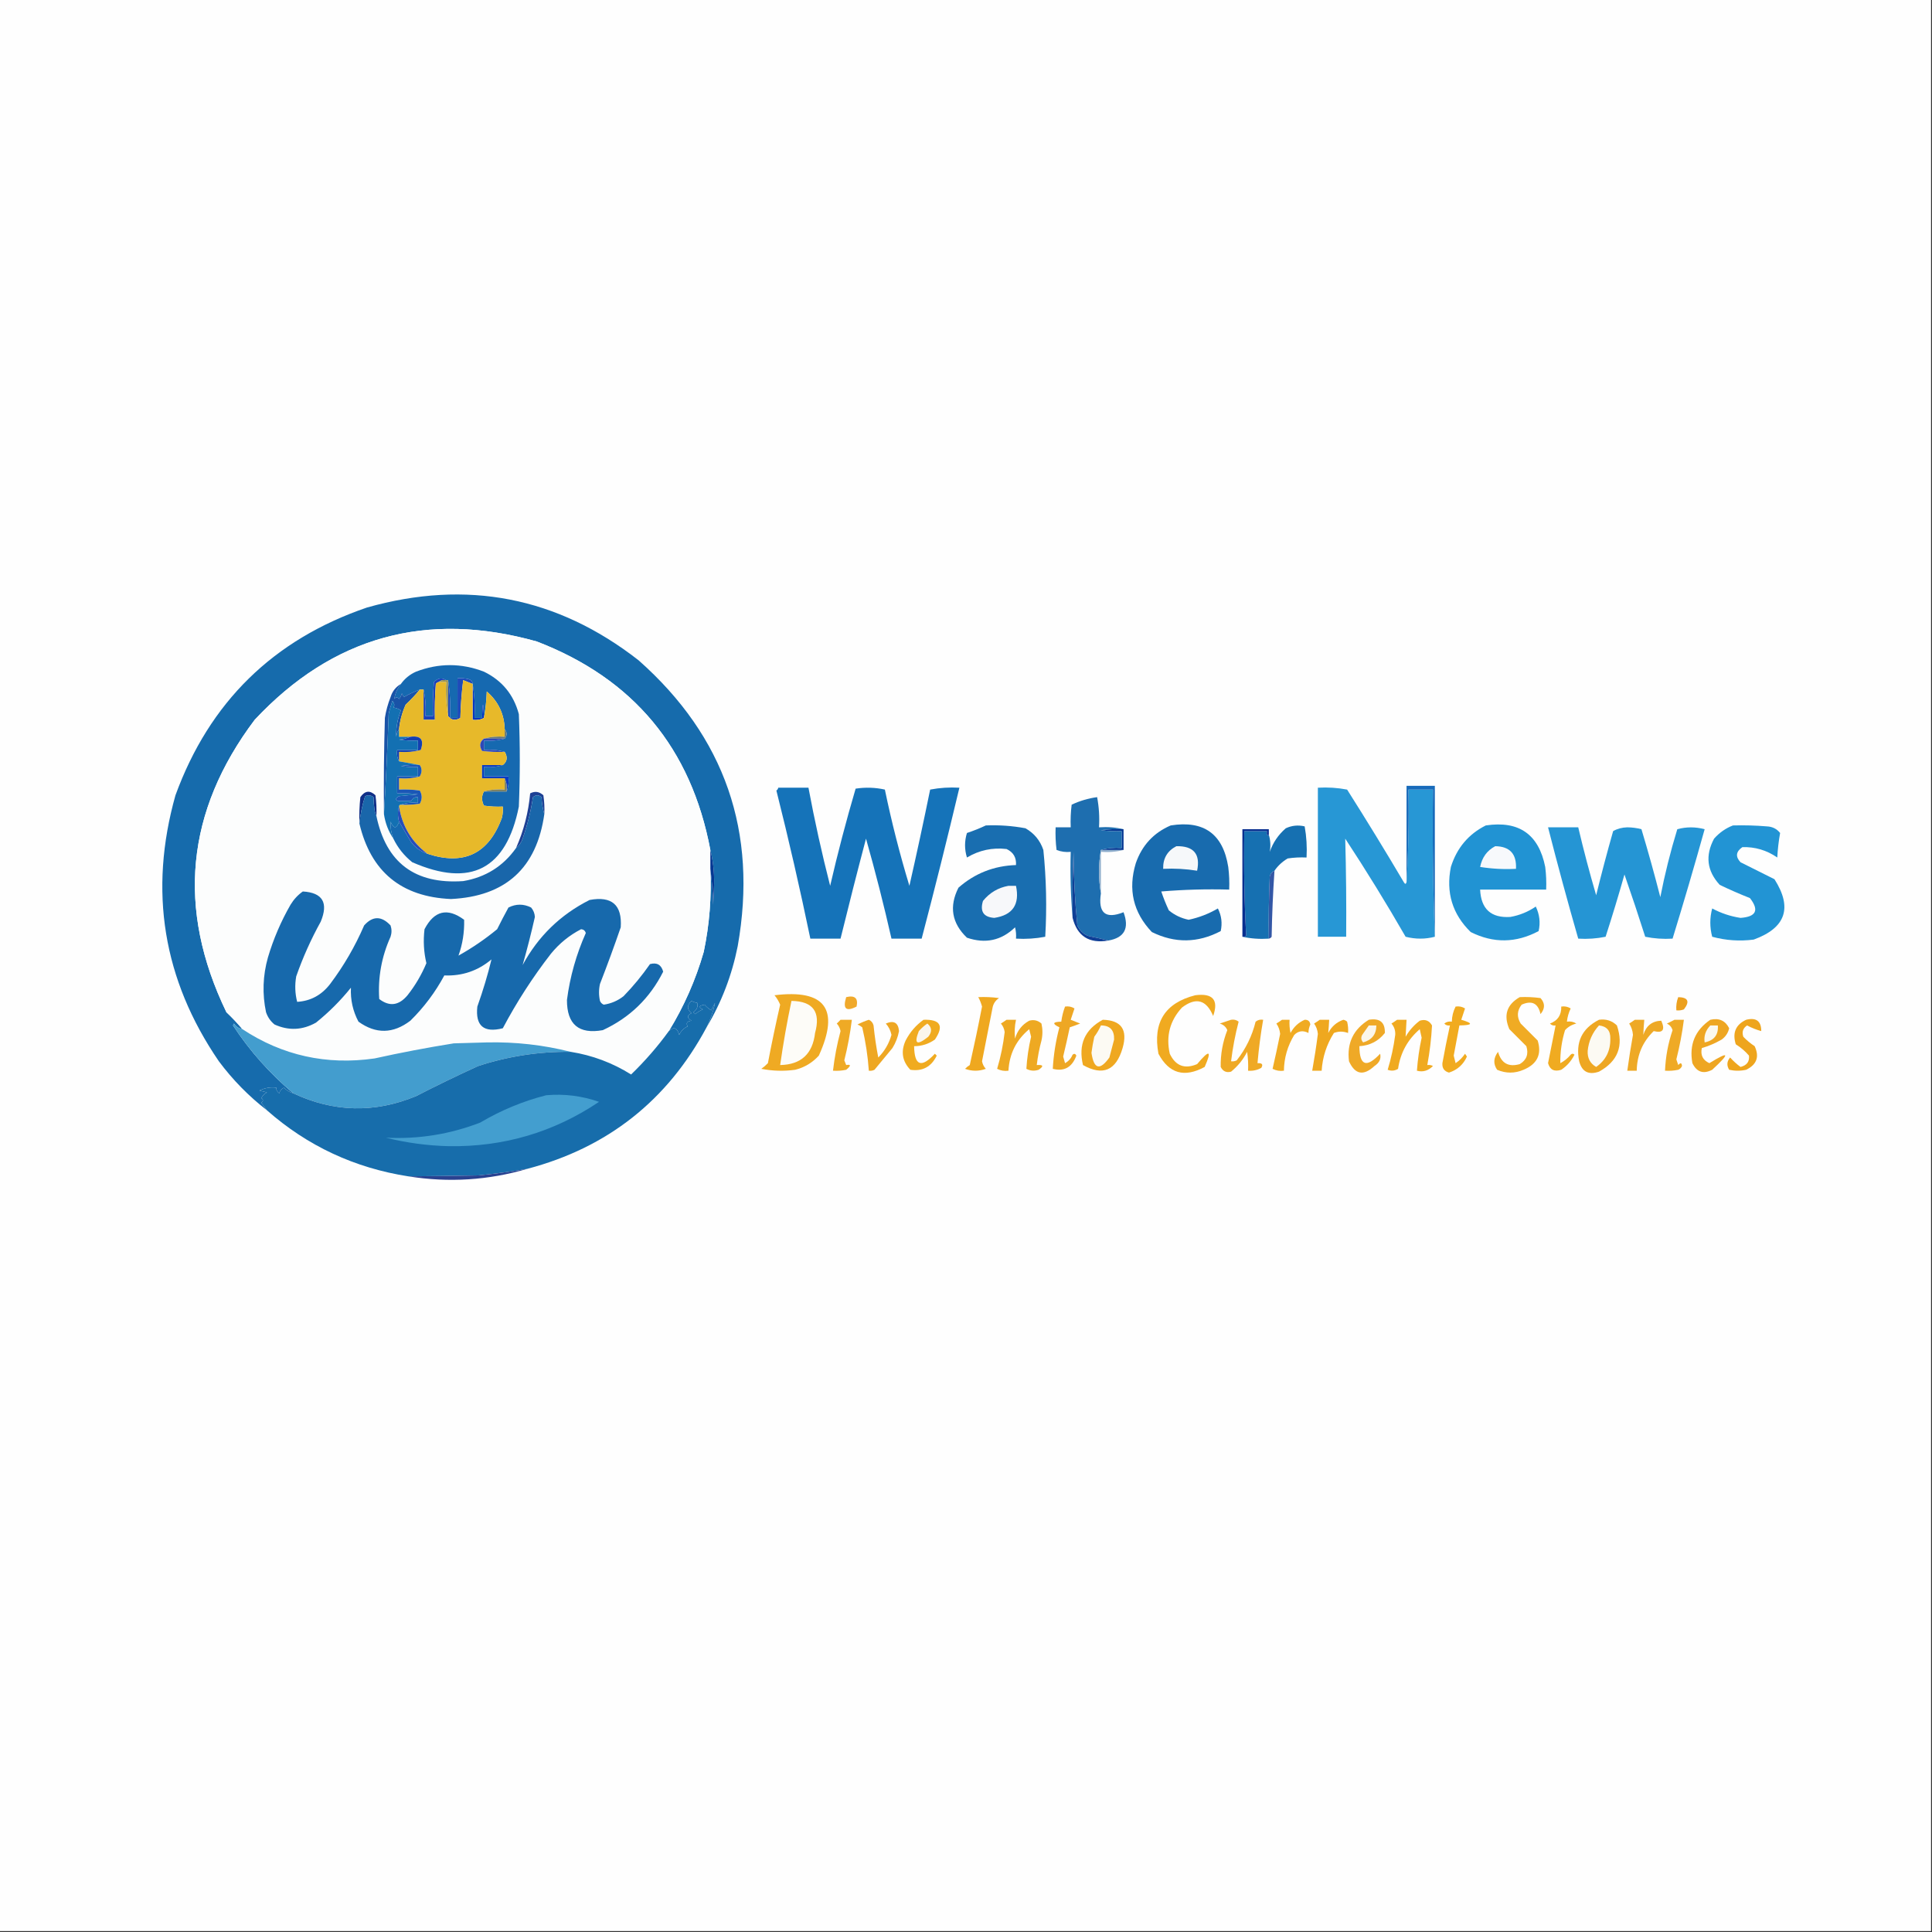 <?xml version="1.0" encoding="UTF-8"?>
<!DOCTYPE svg PUBLIC "-//W3C//DTD SVG 1.1//EN" "http://www.w3.org/Graphics/SVG/1.1/DTD/svg11.dtd">
<svg xmlns="http://www.w3.org/2000/svg" version="1.1" width="1024px" height="1024px" style="shape-rendering:geometricPrecision; text-rendering:geometricPrecision; image-rendering:optimizeQuality; fill-rule:evenodd; clip-rule:evenodd" xmlns:xlink="http://www.w3.org/1999/xlink">
<rect width="100%" height="100%" fill="#333333" stroke="none"/>
<g><path style="opacity:1" fill="#fefefe" d="M -0.5,-0.5 C 340.833,-0.5 682.167,-0.5 1023.5,-0.5C 1023.5,340.833 1023.5,682.167 1023.5,1023.5C 682.167,1023.5 340.833,1023.5 -0.5,1023.5C -0.5,682.167 -0.5,340.833 -0.5,-0.5 Z"/></g>
<g><path style="opacity:1" fill="#166bac" d="M 374.5,544.5 C 376.617,540.29 378.117,535.957 379,531.5C 378.333,532.833 377.667,534.167 377,535.5C 375.357,534.488 374.19,533.488 373.5,532.5C 370.45,532.97 370.117,533.803 372.5,535C 371.034,535.635 369.7,536.469 368.5,537.5C 368.167,537.167 367.833,536.833 367.5,536.5C 369.422,535.04 370.089,533.373 369.5,531.5C 368.635,531.436 367.635,531.103 366.5,530.5C 364.033,532.79 364.033,534.957 366.5,537C 364.043,538.154 364.043,539.488 366.5,541C 364.114,541.284 363.448,542.284 364.5,544C 362.43,544.948 360.93,546.448 360,548.5C 358.924,544.687 357.09,544.02 354.5,546.5C 362.55,533.394 368.716,519.394 373,504.5C 376.033,489.995 377.199,475.328 376.5,460.5C 377.328,466.653 377.828,472.987 378,479.5C 378.167,475.833 378.333,472.167 378.5,468.5C 378.62,462.267 377.953,456.267 376.5,450.5C 366.348,396.52 335.681,359.687 284.5,340C 226.106,323.583 176.272,337.416 135,381.5C 98.512,430.001 93.512,481.668 120,536.5C 123.038,539.369 125.871,542.369 128.5,545.5C 126.629,545.141 125.129,544.141 124,542.5C 123.833,542.833 123.667,543.167 123.5,543.5C 132.39,557.058 143.057,569.058 155.5,579.5C 153.606,578.952 151.94,577.952 150.5,576.5C 149.201,577.09 148.368,578.09 148,579.5C 146.796,578.529 146.296,577.529 146.5,576.5C 143.525,576.066 140.525,576.566 137.5,578C 138.833,578.333 140.167,578.667 141.5,579C 140.167,579.667 139.167,580.667 138.5,582C 139.641,582.741 139.641,583.575 138.5,584.5C 139.524,585.852 140.524,587.185 141.5,588.5C 131.857,581.023 123.357,572.356 116,562.5C 86.384,519.207 78.718,472.207 93,421.5C 111.017,372.149 144.851,338.982 194.5,322C 247.429,307.039 295.429,316.372 338.5,350C 384.225,390.501 401.725,441.001 391,501.5C 387.925,516.912 382.425,531.245 374.5,544.5 Z"/></g>
<g><path style="opacity:1" fill="#fcfdfd" d="M 376.5,450.5 C 376.5,453.833 376.5,457.167 376.5,460.5C 377.199,475.328 376.033,489.995 373,504.5C 368.716,519.394 362.55,533.394 354.5,546.5C 348.549,554.696 341.882,562.363 334.5,569.5C 324.636,563.323 313.969,559.323 302.5,557.5C 288.037,553.835 273.203,552.169 258,552.5C 252.167,552.667 246.333,552.833 240.5,553C 226.42,555.249 212.42,557.915 198.5,561C 173.044,564.632 149.711,559.465 128.5,545.5C 125.871,542.369 123.038,539.369 120,536.5C 93.512,481.668 98.512,430.001 135,381.5C 176.272,337.416 226.106,323.583 284.5,340C 335.681,359.687 366.348,396.52 376.5,450.5 Z"/></g>
<g><path style="opacity:1" fill="#1669b0" d="M 208.5,444.5 C 207.361,441.575 206.861,438.575 207,435.5C 208.692,439.403 210.192,439.403 211.5,435.5C 213.64,439.103 215.807,442.77 218,446.5C 220.279,449.381 223.112,451.381 226.5,452.5C 245.818,458.896 258.985,452.563 266,433.5C 266.495,431.527 266.662,429.527 266.5,427.5C 263.15,427.665 259.817,427.498 256.5,427C 255.186,424.395 255.186,421.895 256.5,419.5C 260.5,419.5 264.5,419.5 268.5,419.5C 269.473,417.052 269.806,414.385 269.5,411.5C 265.167,411.5 260.833,411.5 256.5,411.5C 256.5,409.833 256.5,408.167 256.5,406.5C 260.042,406.813 263.375,406.479 266.5,405.5C 268.845,403.643 269.178,401.31 267.5,398.5C 264.038,397.518 260.371,397.185 256.5,397.5C 256.5,395.833 256.5,394.167 256.5,392.5C 260.371,392.815 264.038,392.482 267.5,391.5C 268.833,389.833 268.833,388.167 267.5,386.5C 267.258,378.43 264.092,371.764 258,366.5C 257.826,371.351 257.326,376.018 256.5,380.5C 256.167,371.167 255.833,371.167 255.5,380.5C 254.167,380.5 252.833,380.5 251.5,380.5C 251.823,374.31 251.49,368.31 250.5,362.5C 250.423,361.25 249.756,360.417 248.5,360C 246.527,359.505 244.527,359.338 242.5,359.5C 242.5,366.5 242.5,373.5 242.5,380.5C 241.167,380.5 239.833,380.5 238.5,380.5C 238.824,373.646 238.491,366.979 237.5,360.5C 237.167,360.5 236.833,360.5 236.5,360.5C 234.183,359.058 232.016,359.392 230,361.5C 229.501,367.491 229.334,373.491 229.5,379.5C 228.167,379.5 226.833,379.5 225.5,379.5C 225.819,374.637 225.486,369.97 224.5,365.5C 223.833,365.5 223.167,365.5 222.5,365.5C 219.571,366.609 216.738,367.942 214,369.5C 213.667,368.833 213.333,368.167 213,367.5C 212.751,368.624 212.251,369.624 211.5,370.5C 210.575,369.359 209.741,369.359 209,370.5C 209.411,367.562 210.578,364.895 212.5,362.5C 214.546,359.634 217.213,357.467 220.5,356C 232.493,351.384 244.493,351.384 256.5,356C 266.087,360.665 272.253,368.165 275,378.5C 275.667,394.833 275.667,411.167 275,427.5C 268.377,460.728 249.544,470.561 218.5,457C 214.169,453.516 210.836,449.349 208.5,444.5 Z"/></g>
<g><path style="opacity:1" fill="#1a42ba" d="M 236.5,360.5 C 234.901,360.232 233.568,360.566 232.5,361.5C 231.883,361.611 231.383,361.944 231,362.5C 230.5,368.825 230.334,375.158 230.5,381.5C 228.5,381.5 226.5,381.5 224.5,381.5C 224.5,376.167 224.5,370.833 224.5,365.5C 225.486,369.97 225.819,374.637 225.5,379.5C 226.833,379.5 228.167,379.5 229.5,379.5C 229.334,373.491 229.501,367.491 230,361.5C 232.016,359.392 234.183,359.058 236.5,360.5 Z"/></g>
<g><path style="opacity:1" fill="#1e4bb9" d="M 250.5,362.5 C 248.862,361.841 247.195,361.174 245.5,360.5C 244.669,367.142 244.169,373.809 244,380.5C 241.36,382.1 239.193,381.766 237.5,379.5C 237.5,373.167 237.5,366.833 237.5,360.5C 238.491,366.979 238.824,373.646 238.5,380.5C 239.833,380.5 241.167,380.5 242.5,380.5C 242.5,373.5 242.5,366.5 242.5,359.5C 244.527,359.338 246.527,359.505 248.5,360C 249.756,360.417 250.423,361.25 250.5,362.5 Z"/></g>
<g><path style="opacity:1" fill="#0435c1" d="M 250.5,362.5 C 251.49,368.31 251.823,374.31 251.5,380.5C 252.833,380.5 254.167,380.5 255.5,380.5C 255.833,371.167 256.167,371.167 256.5,380.5C 254.735,381.461 252.735,381.795 250.5,381.5C 250.5,375.167 250.5,368.833 250.5,362.5 Z"/></g>
<g><path style="opacity:1" fill="#1953a7" d="M 212.5,362.5 C 210.578,364.895 209.411,367.562 209,370.5C 209.741,369.359 210.575,369.359 211.5,370.5C 212.251,369.624 212.751,368.624 213,367.5C 213.333,368.167 213.667,368.833 214,369.5C 216.738,367.942 219.571,366.609 222.5,365.5C 220.205,368.297 217.705,370.964 215,373.5C 213.137,377.649 211.97,381.982 211.5,386.5C 210.71,387.609 210.21,388.942 210,390.5C 209.863,385.702 210.697,381.035 212.5,376.5C 211.271,375.719 209.938,375.219 208.5,375C 209.28,373.927 209.113,372.76 208,371.5C 207.178,373.788 206.511,376.122 206,378.5C 205.381,396.336 204.548,414.003 203.5,431.5C 203.333,414.497 203.5,397.497 204,380.5C 204.592,376.724 205.592,373.057 207,369.5C 207.935,366.405 209.769,364.071 212.5,362.5 Z"/></g>
<g><path style="opacity:1" fill="#9e9753" d="M 232.5,361.5 C 233.568,360.566 234.901,360.232 236.5,360.5C 236.833,360.5 237.167,360.5 237.5,360.5C 237.5,366.833 237.5,373.167 237.5,379.5C 236.51,373.69 236.177,367.69 236.5,361.5C 235.167,361.5 233.833,361.5 232.5,361.5 Z"/></g>
<g><path style="opacity:1" fill="#e7b92a" d="M 250.5,362.5 C 250.5,368.833 250.5,375.167 250.5,381.5C 252.735,381.795 254.735,381.461 256.5,380.5C 257.326,376.018 257.826,371.351 258,366.5C 264.092,371.764 267.258,378.43 267.5,386.5C 267.5,387.833 267.5,389.167 267.5,390.5C 263.629,390.185 259.962,390.518 256.5,391.5C 254.234,393.193 253.9,395.36 255.5,398C 259.486,398.499 263.486,398.666 267.5,398.5C 269.178,401.31 268.845,403.643 266.5,405.5C 262.833,405.5 259.167,405.5 255.5,405.5C 255.5,407.833 255.5,410.167 255.5,412.5C 259.5,412.5 263.5,412.5 267.5,412.5C 267.5,414.5 267.5,416.5 267.5,418.5C 263.629,418.185 259.962,418.518 256.5,419.5C 255.186,421.895 255.186,424.395 256.5,427C 259.817,427.498 263.15,427.665 266.5,427.5C 266.662,429.527 266.495,431.527 266,433.5C 258.985,452.563 245.818,458.896 226.5,452.5C 218.21,446.271 213.21,437.938 211.5,427.5C 211.5,426.833 211.833,426.5 212.5,426.5C 215.85,426.665 219.183,426.498 222.5,426C 223.833,423.667 223.833,421.333 222.5,419C 218.848,418.501 215.182,418.335 211.5,418.5C 211.5,416.5 211.5,414.5 211.5,412.5C 215.226,412.823 218.893,412.489 222.5,411.5C 223.754,409.357 223.754,407.357 222.5,405.5C 218.833,404.833 215.167,404.167 211.5,403.5C 211.5,401.833 211.5,400.167 211.5,398.5C 215.437,398.793 219.27,398.46 223,397.5C 224.9,392.087 223.067,389.753 217.5,390.5C 215.5,390.5 213.5,390.5 211.5,390.5C 211.5,389.167 211.5,387.833 211.5,386.5C 211.97,381.982 213.137,377.649 215,373.5C 217.705,370.964 220.205,368.297 222.5,365.5C 223.167,365.5 223.833,365.5 224.5,365.5C 224.5,370.833 224.5,376.167 224.5,381.5C 226.5,381.5 228.5,381.5 230.5,381.5C 230.334,375.158 230.5,368.825 231,362.5C 231.383,361.944 231.883,361.611 232.5,361.5C 233.833,361.5 235.167,361.5 236.5,361.5C 236.177,367.69 236.51,373.69 237.5,379.5C 239.193,381.766 241.36,382.1 244,380.5C 244.169,373.809 244.669,367.142 245.5,360.5C 247.195,361.174 248.862,361.841 250.5,362.5 Z"/></g>
<g><path style="opacity:1" fill="#697976" d="M 267.5,386.5 C 268.833,388.167 268.833,389.833 267.5,391.5C 263.833,391.5 260.167,391.5 256.5,391.5C 259.962,390.518 263.629,390.185 267.5,390.5C 267.5,389.167 267.5,387.833 267.5,386.5 Z"/></g>
<g><path style="opacity:1" fill="#2d48b8" d="M 256.5,391.5 C 260.167,391.5 263.833,391.5 267.5,391.5C 264.038,392.482 260.371,392.815 256.5,392.5C 256.5,394.167 256.5,395.833 256.5,397.5C 260.371,397.185 264.038,397.518 267.5,398.5C 263.486,398.666 259.486,398.499 255.5,398C 253.9,395.36 254.234,393.193 256.5,391.5 Z"/></g>
<g><path style="opacity:1" fill="#143fb0" d="M 217.5,390.5 C 223.067,389.753 224.9,392.087 223,397.5C 219.27,398.46 215.437,398.793 211.5,398.5C 211.5,400.167 211.5,401.833 211.5,403.5C 210.539,401.735 210.205,399.735 210.5,397.5C 214.167,397.5 217.833,397.5 221.5,397.5C 221.5,395.833 221.5,394.167 221.5,392.5C 218.15,392.665 214.817,392.498 211.5,392C 213.708,391.809 215.708,391.309 217.5,390.5 Z"/></g>
<g><path style="opacity:1" fill="#1370b2" d="M 211.5,386.5 C 211.5,387.833 211.5,389.167 211.5,390.5C 213.5,390.5 215.5,390.5 217.5,390.5C 215.708,391.309 213.708,391.809 211.5,392C 214.817,392.498 218.15,392.665 221.5,392.5C 221.5,394.167 221.5,395.833 221.5,397.5C 217.833,397.5 214.167,397.5 210.5,397.5C 210.205,399.735 210.539,401.735 211.5,403.5C 215.167,404.167 218.833,404.833 222.5,405.5C 219.15,405.335 215.817,405.502 212.5,406C 215.482,406.498 218.482,406.665 221.5,406.5C 221.5,408.167 221.5,409.833 221.5,411.5C 217.833,411.5 214.167,411.5 210.5,411.5C 210.5,414.5 210.5,417.5 210.5,420.5C 214.182,420.335 217.848,420.501 221.5,421C 218.167,421.333 214.833,421.667 211.5,422C 209.604,423.065 209.437,423.898 211,424.5C 213.318,424.484 215.651,424.484 218,424.5C 218.71,423.027 219.876,422.36 221.5,422.5C 221.5,423.5 221.5,424.5 221.5,425.5C 218.287,425.19 215.287,425.523 212.5,426.5C 211.833,426.5 211.5,426.833 211.5,427.5C 210.742,429.981 210.742,432.648 211.5,435.5C 210.192,439.403 208.692,439.403 207,435.5C 206.861,438.575 207.361,441.575 208.5,444.5C 205.871,440.623 204.204,436.29 203.5,431.5C 204.548,414.003 205.381,396.336 206,378.5C 206.511,376.122 207.178,373.788 208,371.5C 209.113,372.76 209.28,373.927 208.5,375C 209.938,375.219 211.271,375.719 212.5,376.5C 210.697,381.035 209.863,385.702 210,390.5C 210.21,388.942 210.71,387.609 211.5,386.5 Z"/></g>
<g><path style="opacity:1" fill="#093cc2" d="M 266.5,405.5 C 263.375,406.479 260.042,406.813 256.5,406.5C 256.5,408.167 256.5,409.833 256.5,411.5C 260.833,411.5 265.167,411.5 269.5,411.5C 269.806,414.385 269.473,417.052 268.5,419.5C 268.802,416.941 268.468,414.607 267.5,412.5C 263.5,412.5 259.5,412.5 255.5,412.5C 255.5,410.167 255.5,407.833 255.5,405.5C 259.167,405.5 262.833,405.5 266.5,405.5 Z"/></g>
<g><path style="opacity:1" fill="#7e8263" d="M 267.5,412.5 C 268.468,414.607 268.802,416.941 268.5,419.5C 264.5,419.5 260.5,419.5 256.5,419.5C 259.962,418.518 263.629,418.185 267.5,418.5C 267.5,416.5 267.5,414.5 267.5,412.5 Z"/></g>
<g><path style="opacity:1" fill="#2797d5" d="M 745.5,467.5 C 746.496,451.342 746.83,435.009 746.5,418.5C 750.833,418.5 755.167,418.5 759.5,418.5C 759.169,444.672 759.502,470.672 760.5,496.5C 755.433,497.824 750.266,497.824 745,496.5C 734.835,478.832 724.168,461.499 713,444.5C 713.471,461.752 713.638,479.085 713.5,496.5C 708.5,496.5 703.5,496.5 698.5,496.5C 698.5,470.167 698.5,443.833 698.5,417.5C 703.762,417.195 708.928,417.529 714,418.5C 724.251,434.666 734.251,451 744,467.5C 744.69,468.738 745.19,468.738 745.5,467.5 Z"/></g>
<g><path style="opacity:1" fill="#1b57b6" d="M 222.5,405.5 C 223.754,407.357 223.754,409.357 222.5,411.5C 218.893,412.489 215.226,412.823 211.5,412.5C 211.5,414.5 211.5,416.5 211.5,418.5C 215.182,418.335 218.848,418.501 222.5,419C 223.833,421.333 223.833,423.667 222.5,426C 219.183,426.498 215.85,426.665 212.5,426.5C 215.287,425.523 218.287,425.19 221.5,425.5C 221.5,424.5 221.5,423.5 221.5,422.5C 219.876,422.36 218.71,423.027 218,424.5C 215.651,424.484 213.318,424.484 211,424.5C 209.437,423.898 209.604,423.065 211.5,422C 214.833,421.667 218.167,421.333 221.5,421C 217.848,420.501 214.182,420.335 210.5,420.5C 210.5,417.5 210.5,414.5 210.5,411.5C 214.167,411.5 217.833,411.5 221.5,411.5C 221.5,409.833 221.5,408.167 221.5,406.5C 218.482,406.665 215.482,406.498 212.5,406C 215.817,405.502 219.15,405.335 222.5,405.5 Z"/></g>
<g><path style="opacity:1" fill="#1d4094" d="M 288.5,431.5 C 287.681,428.695 287.181,425.695 287,422.5C 285.506,421.253 284.006,421.253 282.5,422.5C 281.357,429.998 279.523,437.332 277,444.5C 276.303,446.584 275.136,448.251 273.5,449.5C 277.579,440.282 280.079,430.616 281,420.5C 283.499,419.202 285.833,419.536 288,421.5C 288.498,424.817 288.665,428.15 288.5,431.5 Z"/></g>
<g><path style="opacity:1" fill="#176aba" d="M 760.5,496.5 C 759.502,470.672 759.169,444.672 759.5,418.5C 755.167,418.5 750.833,418.5 746.5,418.5C 746.83,435.009 746.496,451.342 745.5,467.5C 745.5,450.5 745.5,433.5 745.5,416.5C 750.5,416.5 755.5,416.5 760.5,416.5C 760.5,443.167 760.5,469.833 760.5,496.5 Z"/></g>
<g><path style="opacity:1" fill="#102f87" d="M 199.5,432.5 C 198.561,430.601 198.061,427.268 198,422.5C 196.612,421.446 195.112,421.28 193.5,422C 191.984,426.803 190.984,431.637 190.5,436.5C 190.334,431.821 190.501,427.155 191,422.5C 193.367,419.068 196.034,418.735 199,421.5C 199.499,425.152 199.665,428.818 199.5,432.5 Z"/></g>
<g><path style="opacity:1" fill="#023591" d="M 595.5,439.5 C 595.5,443.167 595.5,446.833 595.5,450.5C 591.5,450.5 587.5,450.5 583.5,450.5C 586.962,449.518 590.629,449.185 594.5,449.5C 594.5,446.5 594.5,443.5 594.5,440.5C 590.818,440.665 587.152,440.499 583.5,440C 587.486,439.501 591.486,439.334 595.5,439.5 Z"/></g>
<g><path style="opacity:1" fill="#2193d3" d="M 787.5,437.5 C 805.06,434.855 815.56,442.188 819,459.5C 819.499,463.486 819.666,467.486 819.5,471.5C 807.833,471.5 796.167,471.5 784.5,471.5C 784.968,481.805 790.302,486.638 800.5,486C 805.403,485.131 809.903,483.298 814,480.5C 816.013,484.711 816.513,489.045 815.5,493.5C 803.528,499.868 791.528,500.034 779.5,494C 769.788,484.521 766.288,473.021 769,459.5C 772.16,449.439 778.327,442.106 787.5,437.5 Z"/></g>
<g><path style="opacity:1" fill="#196eb0" d="M 522.5,437.5 C 529.563,437.212 536.563,437.712 543.5,439C 548.116,441.618 551.283,445.451 553,450.5C 554.566,465.793 554.899,481.126 554,496.5C 548.928,497.471 543.762,497.805 538.5,497.5C 538.662,495.473 538.495,493.473 538,491.5C 530.76,498.506 522.26,500.34 512.5,497C 504.467,489.305 502.967,480.472 508,470.5C 516.662,462.886 526.829,458.886 538.5,458.5C 538.755,454.507 537.089,451.674 533.5,450C 526.011,449.122 519.011,450.622 512.5,454.5C 511.167,450.167 511.167,445.833 512.5,441.5C 516.013,440.336 519.346,439.002 522.5,437.5 Z"/></g>
<g><path style="opacity:1" fill="#1670b1" d="M 675.5,461.5 C 674.21,462.058 673.377,463.058 673,464.5C 672.5,475.495 672.333,486.495 672.5,497.5C 667.637,497.819 662.97,497.486 658.5,496.5C 659.239,496.631 659.906,496.464 660.5,496C 659.507,477.576 659.174,459.076 659.5,440.5C 663.5,440.5 667.5,440.5 671.5,440.5C 671.246,442.401 671.58,443.067 672.5,442.5C 673.381,445.354 673.547,448.354 673,451.5C 674.708,446.588 677.542,442.421 681.5,439C 684.702,437.517 688.036,437.183 691.5,438C 692.473,443.407 692.807,448.907 692.5,454.5C 689.15,454.335 685.817,454.502 682.5,455C 679.642,456.694 677.309,458.861 675.5,461.5 Z"/></g>
<g><path style="opacity:1" fill="#2294d4" d="M 918.5,437.5 C 924.509,437.334 930.509,437.501 936.5,438C 939.414,438.133 941.747,439.3 943.5,441.5C 942.726,445.779 942.226,450.113 942,454.5C 936.395,450.63 930.229,448.797 923.5,449C 920.068,451.367 919.735,454.034 922.5,457C 928.531,460.016 934.531,463.016 940.5,466C 950.168,481.155 946.501,491.822 929.5,498C 922.039,498.963 914.706,498.463 907.5,496.5C 906.167,491.5 906.167,486.5 907.5,481.5C 912.225,484.031 917.225,485.698 922.5,486.5C 930.83,485.916 932.497,482.416 927.5,476C 922.084,473.861 916.751,471.528 911.5,469C 904.703,461.638 903.703,453.471 908.5,444.5C 911.344,441.3 914.677,438.967 918.5,437.5 Z"/></g>
<g><path style="opacity:1" fill="#186bae" d="M 620.5,437.5 C 638.073,434.694 648.24,442.027 651,459.5C 651.499,463.486 651.666,467.486 651.5,471.5C 639.482,471.168 627.482,471.501 615.5,472.5C 616.638,475.913 617.971,479.246 619.5,482.5C 622.544,485.02 626.044,486.687 630,487.5C 635.492,486.336 640.659,484.336 645.5,481.5C 647.421,485.289 647.921,489.289 647,493.5C 634.866,499.863 622.699,500.03 610.5,494C 600.613,483.587 597.78,471.421 602,457.5C 605.291,448.047 611.458,441.38 620.5,437.5 Z"/></g>
<g><path style="opacity:1" fill="#1e6eaf" d="M 595.5,439.5 C 591.486,439.334 587.486,439.501 583.5,440C 587.152,440.499 590.818,440.665 594.5,440.5C 594.5,443.5 594.5,446.5 594.5,449.5C 590.629,449.185 586.962,449.518 583.5,450.5C 582.167,458.167 582.167,465.833 583.5,473.5C 581.938,483.954 585.938,487.287 595.5,483.5C 598.651,491.999 595.985,496.999 587.5,498.5C 583.979,497.629 580.312,496.795 576.5,496C 574,494.833 572.167,493 571,490.5C 569.723,477.569 569.057,464.569 569,451.5C 568.5,463.162 568.333,474.829 568.5,486.5C 567.505,475.012 567.172,463.345 567.5,451.5C 564.881,451.768 562.381,451.435 560,450.5C 559.501,446.514 559.334,442.514 559.5,438.5C 562.167,438.5 564.833,438.5 567.5,438.5C 567.334,434.486 567.501,430.486 568,426.5C 572.275,424.479 576.775,423.146 581.5,422.5C 582.495,427.792 582.828,433.125 582.5,438.5C 587.032,438.182 591.366,438.515 595.5,439.5 Z"/></g>
<g><path style="opacity:1" fill="#2595d4" d="M 820.5,438.5 C 825.833,438.5 831.167,438.5 836.5,438.5C 839.359,450.65 842.526,462.65 846,474.5C 848.797,463.11 851.797,451.777 855,440.5C 857.213,439.24 859.713,438.574 862.5,438.5C 865.089,438.527 867.589,438.861 870,439.5C 873.586,451.431 876.919,463.431 880,475.5C 882.373,463.341 885.373,451.341 889,439.5C 893.782,438.198 898.615,438.198 903.5,439.5C 898.084,458.918 892.417,478.251 886.5,497.5C 881.57,497.803 876.737,497.469 872,496.5C 868.49,485.463 864.823,474.463 861,463.5C 857.871,474.555 854.537,485.555 851,496.5C 846.263,497.469 841.43,497.803 836.5,497.5C 830.863,477.9 825.53,458.233 820.5,438.5 Z"/></g>
<g><path style="opacity:1" fill="#f6f8fa" d="M 623.5,448.5 C 632.663,448.322 636.33,452.656 634.5,461.5C 628.561,460.543 622.561,460.21 616.5,460.5C 616.36,454.991 618.693,450.991 623.5,448.5 Z"/></g>
<g><path style="opacity:1" fill="#f7f9fc" d="M 792.5,448.5 C 800.247,448.618 803.914,452.618 803.5,460.5C 797.132,460.83 790.798,460.496 784.5,459.5C 785.501,454.452 788.167,450.786 792.5,448.5 Z"/></g>
<g><path style="opacity:1" fill="#8faecc" d="M 583.5,450.5 C 587.5,450.5 591.5,450.5 595.5,450.5C 591.702,451.483 587.702,451.817 583.5,451.5C 583.5,458.833 583.5,466.167 583.5,473.5C 582.167,465.833 582.167,458.167 583.5,450.5 Z"/></g>
<g><path style="opacity:1" fill="#053893" d="M 376.5,450.5 C 377.953,456.267 378.62,462.267 378.5,468.5C 378.333,472.167 378.167,475.833 378,479.5C 377.828,472.987 377.328,466.653 376.5,460.5C 376.5,457.167 376.5,453.833 376.5,450.5 Z"/></g>
<g><path style="opacity:1" fill="#1966aa" d="M 199.5,432.5 C 204.639,457.265 219.972,468.765 245.5,467C 257.308,465.007 266.641,459.173 273.5,449.5C 275.136,448.251 276.303,446.584 277,444.5C 279.523,437.332 281.357,429.998 282.5,422.5C 284.006,421.253 285.506,421.253 287,422.5C 287.181,425.695 287.681,428.695 288.5,431.5C 284.454,460.119 267.954,475.119 239,476.5C 212.69,475.349 196.523,462.015 190.5,436.5C 190.984,431.637 191.984,426.803 193.5,422C 195.112,421.28 196.612,421.446 198,422.5C 198.061,427.268 198.561,430.601 199.5,432.5 Z"/></g>
<g><path style="opacity:1" fill="#264eb9" d="M 211.5,427.5 C 213.21,437.938 218.21,446.271 226.5,452.5C 223.112,451.381 220.279,449.381 218,446.5C 215.807,442.77 213.64,439.103 211.5,435.5C 210.742,432.648 210.742,429.981 211.5,427.5 Z"/></g>
<g><path style="opacity:1" fill="#1573b9" d="M 412.5,417.5 C 417.833,417.5 423.167,417.5 428.5,417.5C 431.76,434.967 435.593,452.3 440,469.5C 444,452.152 448.5,434.985 453.5,418C 458.751,417.196 463.918,417.363 469,418.5C 472.579,435.744 476.913,452.744 482,469.5C 485.85,452.564 489.516,435.564 493,418.5C 498.072,417.529 503.238,417.195 508.5,417.5C 502.167,444.165 495.5,470.832 488.5,497.5C 483.167,497.5 477.833,497.5 472.5,497.5C 468.466,479.697 463.966,462.031 459,444.5C 454.34,462.142 449.84,479.809 445.5,497.5C 440.167,497.5 434.833,497.5 429.5,497.5C 424.046,471.186 418.046,445.019 411.5,419C 412.056,418.617 412.389,418.117 412.5,417.5 Z"/></g>
<g><path style="opacity:1" fill="#f7f8fa" d="M 534.5,469.5 C 535.833,469.5 537.167,469.5 538.5,469.5C 540.579,479.376 536.746,485.042 527,486.5C 521.294,486.106 519.294,483.106 521,477.5C 524.528,473.154 529.028,470.487 534.5,469.5 Z"/></g>
<g><path style="opacity:1" fill="#062e8f" d="M 672.5,442.5 C 671.58,443.067 671.246,442.401 671.5,440.5C 667.5,440.5 663.5,440.5 659.5,440.5C 659.174,459.076 659.507,477.576 660.5,496C 659.906,496.464 659.239,496.631 658.5,496.5C 658.5,477.5 658.5,458.5 658.5,439.5C 663.167,439.5 667.833,439.5 672.5,439.5C 672.5,440.5 672.5,441.5 672.5,442.5 Z"/></g>
<g><path style="opacity:1" fill="#0f3f96" d="M 587.5,498.5 C 577.324,500.259 570.99,496.259 568.5,486.5C 568.333,474.829 568.5,463.162 569,451.5C 569.057,464.569 569.723,477.569 571,490.5C 572.167,493 574,494.833 576.5,496C 580.312,496.795 583.979,497.629 587.5,498.5 Z"/></g>
<g><path style="opacity:1" fill="#3357a6" d="M 675.5,461.5 C 674.708,473.121 674.208,484.788 674,496.5C 673.617,497.056 673.117,497.389 672.5,497.5C 672.333,486.495 672.5,475.495 673,464.5C 673.377,463.058 674.21,462.058 675.5,461.5 Z"/></g>
<g><path style="opacity:1" fill="#1769ac" d="M 160.5,472.5 C 170.993,473.125 174.16,478.458 170,488.5C 164.855,497.791 160.521,507.458 157,517.5C 156.201,522.087 156.368,526.587 157.5,531C 164.655,530.564 170.488,527.397 175,521.5C 182.198,511.944 188.198,501.61 193,490.5C 197.549,485.395 202.216,485.395 207,490.5C 207.667,492.5 207.667,494.5 207,496.5C 202.253,507.053 200.253,518.053 201,529.5C 206.423,533.658 211.423,532.991 216,527.5C 220.09,522.327 223.423,516.66 226,510.5C 224.604,504.658 224.271,498.658 225,492.5C 230.155,482.626 237.155,480.959 246,487.5C 246.176,494.105 245.176,500.438 243,506.5C 250.233,502.463 257.066,497.796 263.5,492.5C 265.427,488.612 267.427,484.779 269.5,481C 273.5,479 277.5,479 281.5,481C 282.718,482.438 283.385,484.105 283.5,486C 281.543,494.663 279.376,503.163 277,511.5C 285.22,496.28 297.053,484.78 312.5,477C 324.309,474.814 329.809,479.648 329,491.5C 325.533,501.566 321.867,511.566 318,521.5C 317.333,524.5 317.333,527.5 318,530.5C 318.388,531.428 319.055,532.095 320,532.5C 323.908,531.919 327.408,530.419 330.5,528C 335.644,522.702 340.311,517.035 344.5,511C 348.163,509.998 350.496,511.332 351.5,515C 344.431,529.069 333.765,539.402 319.5,546C 306.793,548.295 300.459,542.962 300.5,530C 302.098,517.703 305.431,505.87 310.5,494.5C 310.113,493.28 309.28,492.613 308,492.5C 301.808,495.683 296.475,500.016 292,505.5C 282.379,517.901 273.879,531.068 266.5,545C 256.396,547.556 251.896,543.723 253,533.5C 256.034,524.964 258.534,516.63 260.5,508.5C 253.303,514.552 244.969,517.386 235.5,517C 230.717,525.894 224.717,533.894 217.5,541C 208.364,547.962 199.197,548.129 190,541.5C 187.028,535.912 185.695,529.912 186,523.5C 180.5,530.333 174.333,536.5 167.5,542C 160.319,546.052 152.986,546.386 145.5,543C 143.383,541.269 141.883,539.102 141,536.5C 138.96,526.786 139.294,517.119 142,507.5C 144.91,497.682 148.91,488.349 154,479.5C 155.728,476.67 157.895,474.337 160.5,472.5 Z"/></g>
<g><path style="opacity:1" fill="#f0a92b" d="M 448.5,528.5 C 453.123,527.408 454.956,529.075 454,533.5C 448.41,536.36 446.577,534.693 448.5,528.5 Z"/></g>
<g><path style="opacity:1" fill="#eca01e" d="M 889.5,528.5 C 894.747,528.64 895.747,530.806 892.5,535C 891.207,535.49 889.873,535.657 888.5,535.5C 888.298,533.05 888.631,530.717 889.5,528.5 Z"/></g>
<g><path style="opacity:1" fill="#eea724" d="M 564.5,533.5 C 566.288,533.215 567.955,533.548 569.5,534.5C 568.833,536.5 568.167,538.5 567.5,540.5C 569.167,541.167 570.833,541.833 572.5,542.5C 570.659,543.23 568.825,543.897 567,544.5C 565.91,549.693 564.743,554.859 563.5,560C 563.833,561.167 564.167,562.333 564.5,563.5C 566.361,562.472 567.695,560.972 568.5,559C 569.332,558.312 569.998,558.479 570.5,559.5C 568.206,565.699 564.039,568.032 558,566.5C 558.401,559.094 559.567,551.76 561.5,544.5C 557.556,542.596 557.89,541.596 562.5,541.5C 562.858,538.733 563.525,536.067 564.5,533.5 Z"/></g>
<g><path style="opacity:1" fill="#f0aa20" d="M 633.5,527.5 C 642.821,526.303 645.988,529.97 643,538.5C 639.403,529.893 633.903,528.393 626.5,534C 620.079,540.945 617.912,549.111 620,558.5C 623.076,564.954 627.909,566.788 634.5,564C 641.075,556.143 642.408,556.643 638.5,565.5C 627.749,571.344 619.583,569.01 614,558.5C 610.937,541.931 617.437,531.597 633.5,527.5 Z"/></g>
<g><path style="opacity:1" fill="#f0ab24" d="M 805.5,528.5 C 809.182,528.335 812.848,528.501 816.5,529C 818.963,531.727 818.963,534.56 816.5,537.5C 815.254,531.744 811.921,530.077 806.5,532.5C 804.031,535.674 803.864,539.007 806,542.5C 809.027,545.527 812.027,548.527 815,551.5C 817.258,558.82 814.758,563.987 807.5,567C 802.833,569 798.167,569 793.5,567C 791.38,563.875 791.547,560.708 794,557.5C 795.697,563.543 799.531,565.71 805.5,564C 809.124,561.839 810.291,558.672 809,554.5C 806,551.5 803,548.5 800,545.5C 796.783,538.102 798.617,532.435 805.5,528.5 Z"/></g>
<g><path style="opacity:1" fill="#eea722" d="M 847.5,540.5 C 851.192,539.971 854.358,540.971 857,543.5C 860.659,554.345 857.492,562.512 847.5,568C 841.958,569.892 838.458,568.059 837,562.5C 834.967,552.406 838.467,545.073 847.5,540.5 Z"/></g>
<g><path style="opacity:1" fill="#fcfaf3" d="M 847.5,543.5 C 851.629,543.965 853.629,546.299 853.5,550.5C 853.617,556.934 851.117,561.934 846,565.5C 842.822,563.686 841.322,560.853 841.5,557C 842.022,551.793 844.022,547.293 847.5,543.5 Z"/></g>
<g><path style="opacity:1" fill="#efa81f" d="M 518.5,528.5 C 522.182,528.335 525.848,528.501 529.5,529C 527.513,530.319 526.346,532.152 526,534.5C 524.168,543.828 522.335,553.161 520.5,562.5C 520.79,564.044 521.456,565.377 522.5,566.5C 518.833,567.833 515.167,567.833 511.5,566.5C 512.242,565.713 513.075,565.047 514,564.5C 516.325,554.2 518.492,543.866 520.5,533.5C 520.014,531.696 519.347,530.029 518.5,528.5 Z"/></g>
<g><path style="opacity:1" fill="#efa927" d="M 725.5,540.5 C 731.337,539.518 734.17,541.851 734,547.5C 730.619,551.807 726.119,554.14 720.5,554.5C 720.579,564.862 724.245,566.196 731.5,558.5C 732.116,561.124 731.116,563.291 728.5,565C 722.694,570.387 718.194,569.554 715,562.5C 713.794,552.885 717.294,545.552 725.5,540.5 Z"/></g>
<g><path style="opacity:1" fill="#fbf6ea" d="M 725.5,543.5 C 726.833,543.5 728.167,543.5 729.5,543.5C 729.469,548.207 727.135,551.207 722.5,552.5C 721.386,551.277 721.219,549.944 722,548.5C 723.176,546.804 724.343,545.138 725.5,543.5 Z"/></g>
<g><path style="opacity:1" fill="#efa820" d="M 584.5,540.5 C 594.315,540.746 597.815,545.746 595,555.5C 591.536,567.409 584.536,570.409 574,564.5C 571.435,553.656 574.935,545.656 584.5,540.5 Z"/></g>
<g><path style="opacity:1" fill="#fcfaf3" d="M 583.5,543.5 C 588.332,543.502 590.666,546.002 590.5,551C 589.668,554.164 588.834,557.331 588,560.5C 582.932,567.559 579.765,566.726 578.5,558C 578.871,555.144 579.371,552.311 580,549.5C 581.421,547.595 582.588,545.595 583.5,543.5 Z"/></g>
<g><path style="opacity:1" fill="#eea926" d="M 866.5,540.5 C 868.167,540.5 869.833,540.5 871.5,540.5C 871.25,543.214 871.083,545.881 871,548.5C 872.479,543.671 875.646,541.171 880.5,541C 882.682,545.876 881.349,547.709 876.5,546.5C 870.652,552.153 867.652,559.153 867.5,567.5C 865.833,567.5 864.167,567.5 862.5,567.5C 863.37,561.15 864.37,554.817 865.5,548.5C 865.33,546.285 864.663,544.285 863.5,542.5C 864.602,541.824 865.602,541.158 866.5,540.5 Z"/></g>
<g><path style="opacity:1" fill="#eea922" d="M 533.5,540.5 C 535.167,540.5 536.833,540.5 538.5,540.5C 537.779,543.817 537.612,547.151 538,550.5C 539.198,546.254 541.698,543.087 545.5,541C 547.92,540.313 550.087,540.813 552,542.5C 552.667,545.5 552.667,548.5 552,551.5C 550.847,555.787 550.013,560.121 549.5,564.5C 552.999,564.259 553.332,565.092 550.5,567C 548.231,567.758 546.064,567.591 544,566.5C 544.334,560.809 545.168,555.143 546.5,549.5C 546.167,548.167 545.833,546.833 545.5,545.5C 538.654,551.192 534.987,558.525 534.5,567.5C 532.396,567.799 530.396,567.466 528.5,566.5C 530.408,560.128 531.741,553.628 532.5,547C 532.252,545.284 531.585,543.784 530.5,542.5C 531.602,541.824 532.602,541.158 533.5,540.5 Z"/></g>
<g><path style="opacity:1" fill="#f0aa20" d="M 740.5,540.5 C 742.167,540.5 743.833,540.5 745.5,540.5C 745.319,543.553 745.152,546.553 745,549.5C 746.922,546.157 749.422,543.323 752.5,541C 755.352,540.087 757.519,540.92 759,543.5C 758.63,550.528 757.797,557.528 756.5,564.5C 757.552,564.351 758.552,564.517 759.5,565C 757,567.528 754.166,568.361 751,567.5C 751.414,561.655 752.248,555.822 753.5,550C 753.167,548.5 752.833,547 752.5,545.5C 746.077,551.008 742.243,558.008 741,566.5C 739.274,567.576 737.441,567.743 735.5,567C 737.335,560.982 738.668,554.815 739.5,548.5C 739.635,546.192 738.969,544.192 737.5,542.5C 738.602,541.824 739.602,541.158 740.5,540.5 Z"/></g>
<g><path style="opacity:1" fill="#eea723" d="M 460.5,540.5 C 461.79,541.058 462.623,542.058 463,543.5C 463.579,549.208 464.412,554.875 465.5,560.5C 468.859,557.119 471.192,553.119 472.5,548.5C 472.03,546.226 471.03,544.226 469.5,542.5C 473.752,540.684 476.085,542.017 476.5,546.5C 475.901,549.702 474.734,552.702 473,555.5C 469.833,559.333 466.667,563.167 463.5,567C 462.552,567.483 461.552,567.649 460.5,567.5C 459.961,559.739 458.794,552.073 457,544.5C 456.25,543.874 455.416,543.374 454.5,543C 456.502,541.981 458.502,541.148 460.5,540.5 Z"/></g>
<g><path style="opacity:1" fill="#f0ab21" d="M 827.5,533.5 C 829.288,533.215 830.955,533.548 832.5,534.5C 831.423,536.729 830.756,539.063 830.5,541.5C 832.288,541.215 833.955,541.548 835.5,542.5C 833.1,543.085 831.1,544.252 829.5,546C 827.75,551.74 826.917,557.573 827,563.5C 829.124,562.378 830.957,560.878 832.5,559C 833.167,558.333 833.833,558.333 834.5,559C 832.854,562.31 830.52,564.977 827.5,567C 823.83,568.181 821.497,567.014 820.5,563.5C 821.836,556.812 823.169,550.146 824.5,543.5C 823.325,543.719 822.325,543.386 821.5,542.5C 825.622,540.99 827.622,537.99 827.5,533.5 Z"/></g>
<g><path style="opacity:1" fill="#f0ab20" d="M 489.5,540.5 C 498.444,540.227 500.444,543.727 495.5,551C 492.178,553.332 488.511,554.498 484.5,554.5C 484.667,564.891 488.333,566.224 495.5,558.5C 495.833,558.833 496.167,559.167 496.5,559.5C 493.599,565.449 488.932,567.949 482.5,567C 478.198,562.478 477.365,557.311 480,551.5C 482.314,547.025 485.48,543.358 489.5,540.5 Z"/></g>
<g><path style="opacity:1" fill="#faf6ed" d="M 491.5,542.5 C 493.958,544.493 494.125,546.826 492,549.5C 485.958,554.338 484.291,553.338 487,546.5C 488.397,544.93 489.897,543.596 491.5,542.5 Z"/></g>
<g><path style="opacity:1" fill="#efaa26" d="M 887.5,540.5 C 889.167,540.5 890.833,540.5 892.5,540.5C 891.589,547.571 890.256,554.571 888.5,561.5C 888.833,562.5 889.167,563.5 889.5,564.5C 890.687,563.106 891.354,563.273 891.5,565C 891.095,565.945 890.428,566.612 889.5,567C 887.19,567.497 884.857,567.663 882.5,567.5C 882.793,560.156 884.127,552.989 886.5,546C 886.012,544.416 885.012,543.249 883.5,542.5C 884.949,541.828 886.282,541.161 887.5,540.5 Z"/></g>
<g><path style="opacity:1" fill="#eea622" d="M 906.5,540.5 C 911.137,539.442 914.47,540.942 916.5,545C 915.917,547.499 914.584,549.499 912.5,551C 909.149,552.928 905.649,554.428 902,555.5C 901.205,559.242 902.538,561.909 906,563.5C 916.668,556.921 917.168,558.088 907.5,567C 902.827,569.416 899.327,568.249 897,563.5C 895.23,553.716 898.397,546.049 906.5,540.5 Z"/></g>
<g><path style="opacity:1" fill="#fbf8ee" d="M 906.5,543.5 C 907.833,543.5 909.167,543.5 910.5,543.5C 910.869,548.477 908.535,551.477 903.5,552.5C 902.982,549.157 903.982,546.157 906.5,543.5 Z"/></g>
<g><path style="opacity:1" fill="#f1ab1f" d="M 771.5,533.5 C 773.288,533.215 774.955,533.548 776.5,534.5C 775.833,536.5 775.167,538.5 774.5,540.5C 780.995,542.387 780.662,543.387 773.5,543.5C 772.509,548.816 771.509,554.149 770.5,559.5C 770.833,560.833 771.167,562.167 771.5,563.5C 773.5,562.167 775.167,560.5 776.5,558.5C 776.833,559 777.167,559.5 777.5,560C 775.603,564.23 772.436,567.063 768,568.5C 765.472,567.803 764.306,566.136 764.5,563.5C 765.709,556.787 767.043,550.12 768.5,543.5C 767.325,543.719 766.325,543.386 765.5,542.5C 766.689,541.571 768.022,541.238 769.5,541.5C 769.56,538.659 770.226,535.993 771.5,533.5 Z"/></g>
<g><path style="opacity:1" fill="#efaa23" d="M 410.5,527.5 C 437.37,524.202 445.203,534.869 434,559.5C 430.579,563.257 426.412,565.757 421.5,567C 415.472,567.83 409.472,567.664 403.5,566.5C 404.76,565.618 405.926,564.618 407,563.5C 408.976,553.12 411.143,542.787 413.5,532.5C 412.733,530.643 411.733,528.976 410.5,527.5 Z"/></g>
<g><path style="opacity:1" fill="#fdfcf8" d="M 419.5,530.5 C 430.925,530.653 435.092,536.32 432,547.5C 430.721,558.617 424.554,564.283 413.5,564.5C 415.112,553.106 417.112,541.772 419.5,530.5 Z"/></g>
<g><path style="opacity:1" fill="#439dce" d="M 128.5,545.5 C 149.711,559.465 173.044,564.632 198.5,561C 212.42,557.915 226.42,555.249 240.5,553C 246.333,552.833 252.167,552.667 258,552.5C 273.203,552.169 288.037,553.835 302.5,557.5C 285.765,557.301 269.431,559.801 253.5,565C 242.347,570.077 231.347,575.41 220.5,581C 198.539,590.05 176.872,589.55 155.5,579.5C 143.057,569.058 132.39,557.058 123.5,543.5C 123.667,543.167 123.833,542.833 124,542.5C 125.129,544.141 126.629,545.141 128.5,545.5 Z"/></g>
<g><path style="opacity:1" fill="#efaa25" d="M 445.5,540.5 C 447.5,540.5 449.5,540.5 451.5,540.5C 450.62,547.734 449.287,554.901 447.5,562C 447.833,562.833 448.167,563.667 448.5,564.5C 451.112,564.015 451.112,564.849 448.5,567C 446.19,567.497 443.857,567.663 441.5,567.5C 442.315,560.423 443.648,553.423 445.5,546.5C 445.21,544.956 444.544,543.623 443.5,542.5C 444.243,541.818 444.909,541.151 445.5,540.5 Z"/></g>
<g><path style="opacity:1" fill="#f0ab22" d="M 679.5,540.5 C 680.833,540.5 682.167,540.5 683.5,540.5C 683.337,542.857 683.503,545.19 684,547.5C 685.723,544.275 688.223,541.942 691.5,540.5C 693.266,540.434 694.266,541.268 694.5,543C 693.852,544.44 693.519,545.94 693.5,547.5C 690.673,546.026 688.173,546.36 686,548.5C 682.437,554.354 680.603,560.688 680.5,567.5C 678.396,567.799 676.396,567.466 674.5,566.5C 675.912,560.35 677.246,554.184 678.5,548C 678.309,545.95 677.642,544.117 676.5,542.5C 677.602,541.824 678.602,541.158 679.5,540.5 Z"/></g>
<g><path style="opacity:1" fill="#efa81f" d="M 699.5,540.5 C 701.167,540.5 702.833,540.5 704.5,540.5C 704.373,542.915 704.207,545.249 704,547.5C 705.739,544.093 708.406,541.76 712,540.5C 712.772,540.645 713.439,540.978 714,541.5C 714.495,543.473 714.662,545.473 714.5,547.5C 711.932,546.55 709.432,546.55 707,547.5C 703.136,553.592 700.97,560.258 700.5,567.5C 698.833,567.5 697.167,567.5 695.5,567.5C 696.661,561.036 697.661,554.536 698.5,548C 698.309,545.95 697.642,544.117 696.5,542.5C 697.602,541.824 698.602,541.158 699.5,540.5 Z"/></g>
<g><path style="opacity:1" fill="#efa925" d="M 652.5,540.5 C 653.978,540.238 655.311,540.571 656.5,541.5C 654.688,548.413 653.355,555.413 652.5,562.5C 653.552,562.649 654.552,562.483 655.5,562C 660.296,555.908 663.629,549.075 665.5,541.5C 666.689,540.571 668.022,540.238 669.5,540.5C 668.174,548.122 667.174,555.789 666.5,563.5C 668.942,563.354 669.609,564.187 668.5,566C 666.323,567.202 663.989,567.702 661.5,567.5C 661.665,564.15 661.498,560.817 661,557.5C 658.894,561.604 656.061,565.104 652.5,568C 650.018,568.677 648.185,567.844 647,565.5C 646.871,558.808 648.038,552.308 650.5,546C 649.768,544.235 648.435,543.068 646.5,542.5C 648.631,541.831 650.631,541.165 652.5,540.5 Z"/></g>
<g><path style="opacity:1" fill="#eea51d" d="M 925.5,540.5 C 930.836,539.185 933.503,541.185 933.5,546.5C 930.937,545.8 928.437,544.8 926,543.5C 923.799,544.962 923.133,546.962 924,549.5C 925.815,551.405 927.815,553.072 930,554.5C 932.622,560.099 931.122,564.265 925.5,567C 922.5,567.667 919.5,567.667 916.5,567C 915.092,564.708 915.259,562.541 917,560.5C 918.684,562.351 920.517,564.018 922.5,565.5C 925.842,564.683 927.342,562.683 927,559.5C 924.961,557.126 922.628,555.126 920,553.5C 918.104,547.434 919.938,543.101 925.5,540.5 Z"/></g>
<g><path style="opacity:1" fill="#176dab" d="M 374.5,544.5 C 353.727,583.27 322.061,608.27 279.5,619.5C 270.904,620.987 262.237,622.154 253.5,623C 240.986,623.237 228.653,623.404 216.5,623.5C 187.949,619.053 162.949,607.386 141.5,588.5C 140.524,587.185 139.524,585.852 138.5,584.5C 139.641,583.575 139.641,582.741 138.5,582C 139.167,580.667 140.167,579.667 141.5,579C 140.167,578.667 138.833,578.333 137.5,578C 140.525,576.566 143.525,576.066 146.5,576.5C 146.296,577.529 146.796,578.529 148,579.5C 148.368,578.09 149.201,577.09 150.5,576.5C 151.94,577.952 153.606,578.952 155.5,579.5C 176.872,589.55 198.539,590.05 220.5,581C 231.347,575.41 242.347,570.077 253.5,565C 269.431,559.801 285.765,557.301 302.5,557.5C 313.969,559.323 324.636,563.323 334.5,569.5C 341.882,562.363 348.549,554.696 354.5,546.5C 357.09,544.02 358.924,544.687 360,548.5C 360.93,546.448 362.43,544.948 364.5,544C 363.448,542.284 364.114,541.284 366.5,541C 364.043,539.488 364.043,538.154 366.5,537C 364.033,534.957 364.033,532.79 366.5,530.5C 367.635,531.103 368.635,531.436 369.5,531.5C 370.089,533.373 369.422,535.04 367.5,536.5C 367.833,536.833 368.167,537.167 368.5,537.5C 369.7,536.469 371.034,535.635 372.5,535C 370.117,533.803 370.45,532.97 373.5,532.5C 374.19,533.488 375.357,534.488 377,535.5C 377.667,534.167 378.333,532.833 379,531.5C 378.117,535.957 376.617,540.29 374.5,544.5 Z"/></g>
<g><path style="opacity:1" fill="#439ecf" d="M 289.5,580.5 C 299.122,579.662 308.455,580.828 317.5,584C 293.544,600.093 267.044,607.926 238,607.5C 226.655,607.24 215.489,605.74 204.5,603C 221.773,603.866 238.439,601.2 254.5,595C 265.594,588.442 277.261,583.609 289.5,580.5 Z"/></g>
<g><path style="opacity:1" fill="#294290" d="M 279.5,619.5 C 258.922,625.574 237.922,626.907 216.5,623.5C 228.653,623.404 240.986,623.237 253.5,623C 262.237,622.154 270.904,620.987 279.5,619.5 Z"/></g>
</svg>
